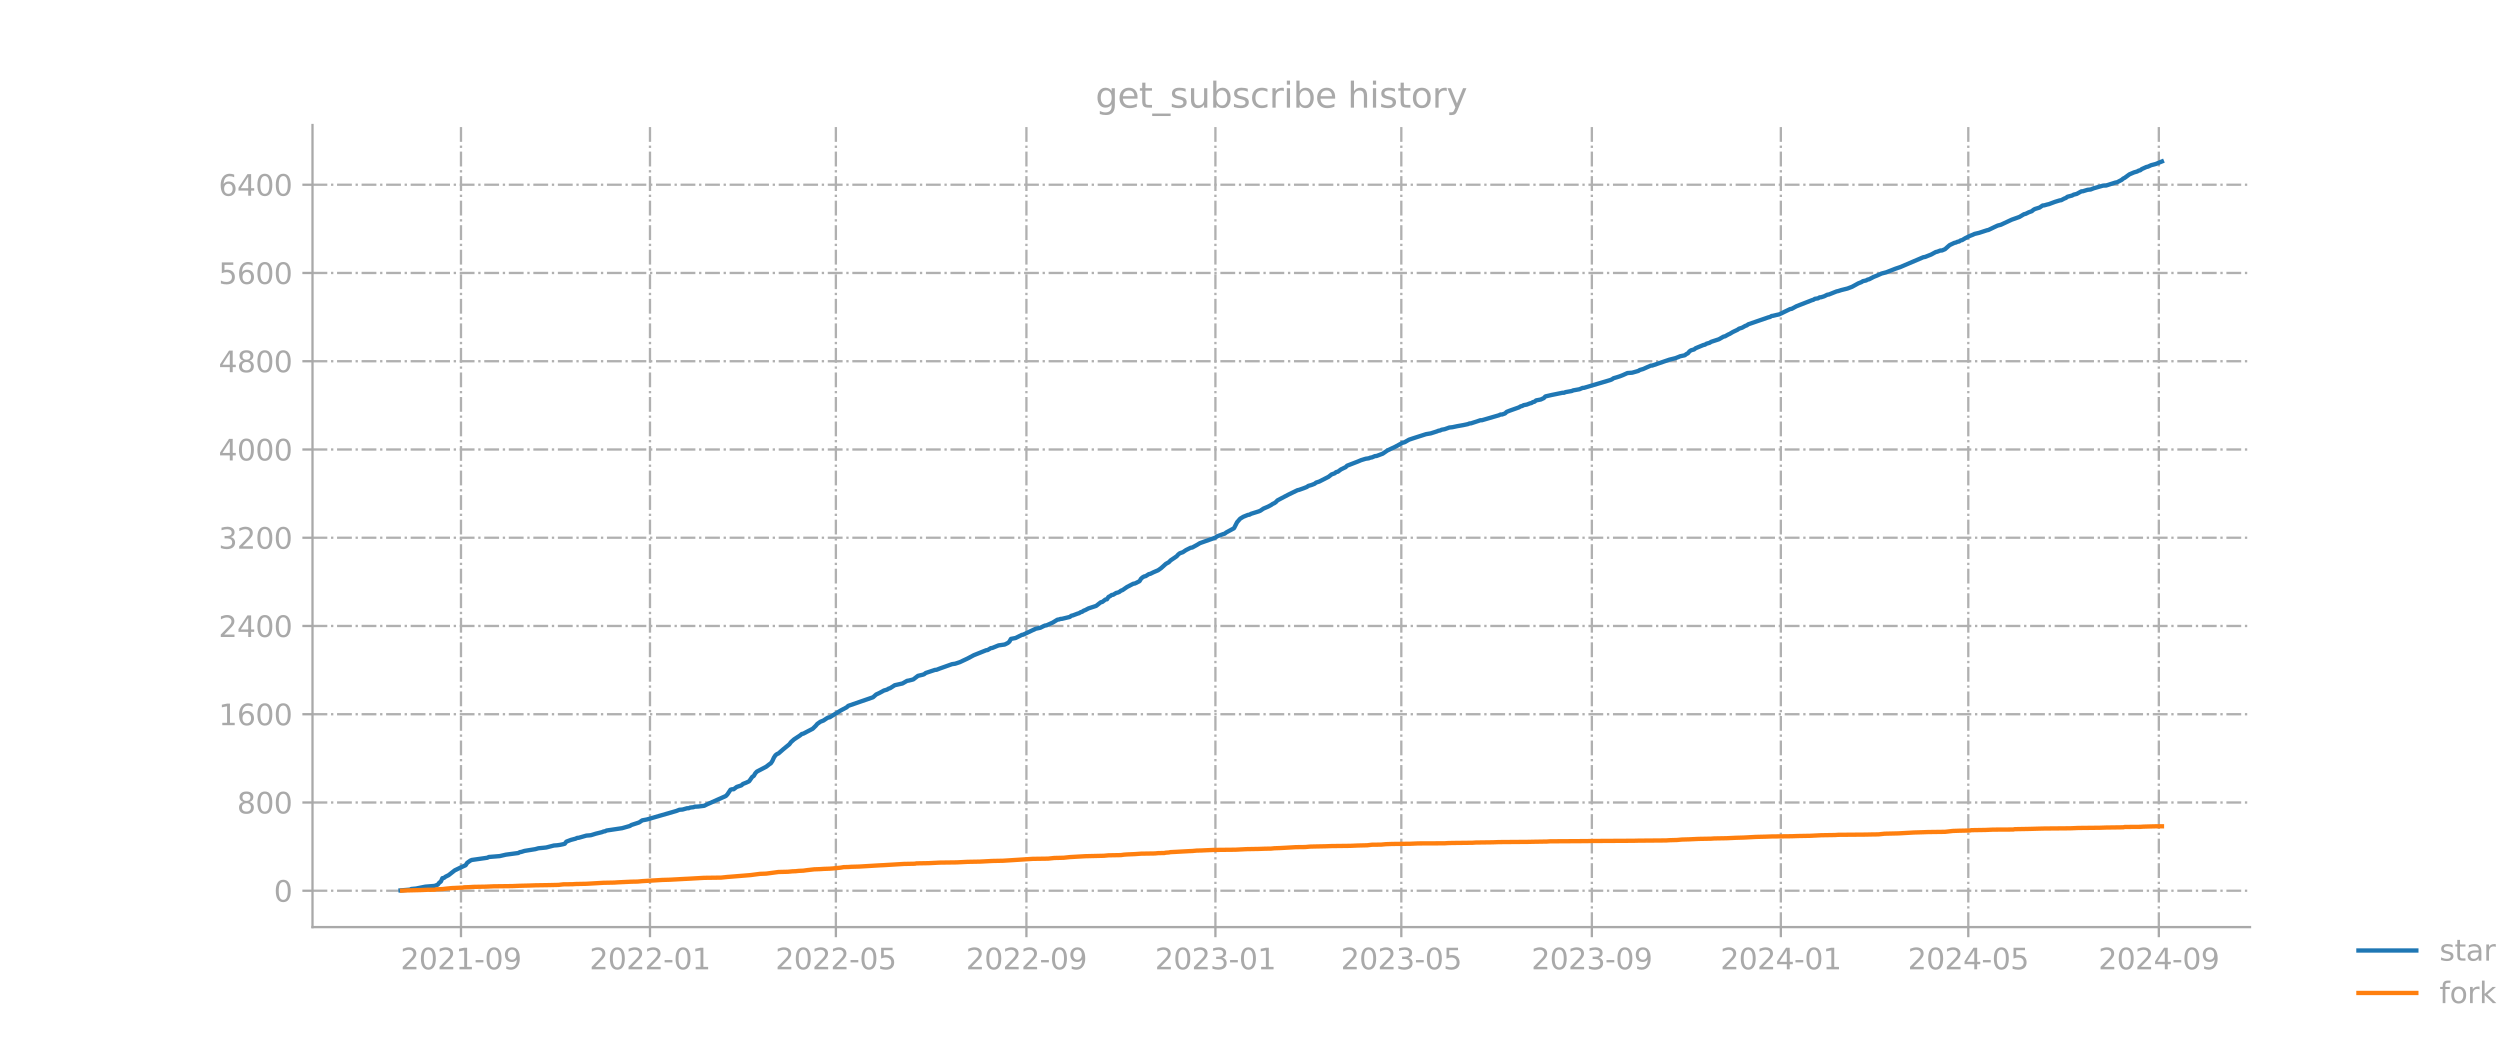 <?xml version="1.0" encoding="utf-8" standalone="no"?>
<!DOCTYPE svg PUBLIC "-//W3C//DTD SVG 1.1//EN"
  "http://www.w3.org/Graphics/SVG/1.1/DTD/svg11.dtd">
<svg xmlns:xlink="http://www.w3.org/1999/xlink" width="864pt" height="360pt" viewBox="0 0 864 360" xmlns="http://www.w3.org/2000/svg" version="1.1">
 <defs>
  <style type="text/css">*{stroke-linejoin: round; stroke-linecap: butt}</style>
 </defs>
 <g id="figure_1">
  <g id="patch_1">
   <path d="M 0 360 
L 864 360 
L 864 0 
L 0 0 
L 0 360 
z
" style="fill: none; opacity: 0"/>
  </g>
  <g id="axes_1">
   <g id="patch_2">
    <path d="M 108 320.4 
L 777.6 320.4 
L 777.6 43.2 
L 108 43.2 
L 108 320.4 
z
" style="fill: none; opacity: 0"/>
   </g>
   <g id="matplotlib.axis_1">
    <g id="xtick_1">
     <g id="line2d_1">
      <path d="M 159.316 320.4 
L 159.316 43.2 
" clip-path="url(#p82accf769d)" style="fill: none; stroke-dasharray: 5.12,1.28,0.8,1.28; stroke-dashoffset: 0; stroke: #b0b0b0; stroke-width: 0.8"/>
     </g>
     <g id="line2d_2">
      <defs>
       <path id="m3864fc339f" d="M 0 0 
L 0 3.5 
" style="stroke: #a9a9a9; stroke-width: 0.8"/>
      </defs>
      <g>
       <use xlink:href="#m3864fc339f" x="159.316" y="320.4" style="fill: #a9a9a9; stroke: #a9a9a9; stroke-width: 0.8"/>
      </g>
     </g>
     <g id="text_1">
      <!-- 2021-09 -->
      <g style="fill: #a9a9a9" transform="translate(138.425 334.998) scale(0.1 -0.1)">
       <defs>
        <path id="DejaVuSans-32" d="M 1228 531 
L 3431 531 
L 3431 0 
L 469 0 
L 469 531 
Q 828 903 1448 1529 
Q 2069 2156 2228 2338 
Q 2531 2678 2651 2914 
Q 2772 3150 2772 3378 
Q 2772 3750 2511 3984 
Q 2250 4219 1831 4219 
Q 1534 4219 1204 4116 
Q 875 4013 500 3803 
L 500 4441 
Q 881 4594 1212 4672 
Q 1544 4750 1819 4750 
Q 2544 4750 2975 4387 
Q 3406 4025 3406 3419 
Q 3406 3131 3298 2873 
Q 3191 2616 2906 2266 
Q 2828 2175 2409 1742 
Q 1991 1309 1228 531 
z
" transform="scale(0.016)"/>
        <path id="DejaVuSans-30" d="M 2034 4250 
Q 1547 4250 1301 3770 
Q 1056 3291 1056 2328 
Q 1056 1369 1301 889 
Q 1547 409 2034 409 
Q 2525 409 2770 889 
Q 3016 1369 3016 2328 
Q 3016 3291 2770 3770 
Q 2525 4250 2034 4250 
z
M 2034 4750 
Q 2819 4750 3233 4129 
Q 3647 3509 3647 2328 
Q 3647 1150 3233 529 
Q 2819 -91 2034 -91 
Q 1250 -91 836 529 
Q 422 1150 422 2328 
Q 422 3509 836 4129 
Q 1250 4750 2034 4750 
z
" transform="scale(0.016)"/>
        <path id="DejaVuSans-31" d="M 794 531 
L 1825 531 
L 1825 4091 
L 703 3866 
L 703 4441 
L 1819 4666 
L 2450 4666 
L 2450 531 
L 3481 531 
L 3481 0 
L 794 0 
L 794 531 
z
" transform="scale(0.016)"/>
        <path id="DejaVuSans-2d" d="M 313 2009 
L 1997 2009 
L 1997 1497 
L 313 1497 
L 313 2009 
z
" transform="scale(0.016)"/>
        <path id="DejaVuSans-39" d="M 703 97 
L 703 672 
Q 941 559 1184 500 
Q 1428 441 1663 441 
Q 2288 441 2617 861 
Q 2947 1281 2994 2138 
Q 2813 1869 2534 1725 
Q 2256 1581 1919 1581 
Q 1219 1581 811 2004 
Q 403 2428 403 3163 
Q 403 3881 828 4315 
Q 1253 4750 1959 4750 
Q 2769 4750 3195 4129 
Q 3622 3509 3622 2328 
Q 3622 1225 3098 567 
Q 2575 -91 1691 -91 
Q 1453 -91 1209 -44 
Q 966 3 703 97 
z
M 1959 2075 
Q 2384 2075 2632 2365 
Q 2881 2656 2881 3163 
Q 2881 3666 2632 3958 
Q 2384 4250 1959 4250 
Q 1534 4250 1286 3958 
Q 1038 3666 1038 3163 
Q 1038 2656 1286 2365 
Q 1534 2075 1959 2075 
z
" transform="scale(0.016)"/>
       </defs>
       <use xlink:href="#DejaVuSans-32"/>
       <use xlink:href="#DejaVuSans-30" x="63.623"/>
       <use xlink:href="#DejaVuSans-32" x="127.246"/>
       <use xlink:href="#DejaVuSans-31" x="190.869"/>
       <use xlink:href="#DejaVuSans-2d" x="254.492"/>
       <use xlink:href="#DejaVuSans-30" x="290.576"/>
       <use xlink:href="#DejaVuSans-39" x="354.199"/>
      </g>
     </g>
    </g>
    <g id="xtick_2">
     <g id="line2d_3">
      <path d="M 224.633 320.4 
L 224.633 43.2 
" clip-path="url(#p82accf769d)" style="fill: none; stroke-dasharray: 5.12,1.28,0.8,1.28; stroke-dashoffset: 0; stroke: #b0b0b0; stroke-width: 0.8"/>
     </g>
     <g id="line2d_4">
      <g>
       <use xlink:href="#m3864fc339f" x="224.633" y="320.4" style="fill: #a9a9a9; stroke: #a9a9a9; stroke-width: 0.8"/>
      </g>
     </g>
     <g id="text_2">
      <!-- 2022-01 -->
      <g style="fill: #a9a9a9" transform="translate(203.741 334.998) scale(0.1 -0.1)">
       <use xlink:href="#DejaVuSans-32"/>
       <use xlink:href="#DejaVuSans-30" x="63.623"/>
       <use xlink:href="#DejaVuSans-32" x="127.246"/>
       <use xlink:href="#DejaVuSans-32" x="190.869"/>
       <use xlink:href="#DejaVuSans-2d" x="254.492"/>
       <use xlink:href="#DejaVuSans-30" x="290.576"/>
       <use xlink:href="#DejaVuSans-31" x="354.199"/>
      </g>
     </g>
    </g>
    <g id="xtick_3">
     <g id="line2d_5">
      <path d="M 288.878 320.4 
L 288.878 43.2 
" clip-path="url(#p82accf769d)" style="fill: none; stroke-dasharray: 5.12,1.28,0.8,1.28; stroke-dashoffset: 0; stroke: #b0b0b0; stroke-width: 0.8"/>
     </g>
     <g id="line2d_6">
      <g>
       <use xlink:href="#m3864fc339f" x="288.878" y="320.4" style="fill: #a9a9a9; stroke: #a9a9a9; stroke-width: 0.8"/>
      </g>
     </g>
     <g id="text_3">
      <!-- 2022-05 -->
      <g style="fill: #a9a9a9" transform="translate(267.987 334.998) scale(0.1 -0.1)">
       <defs>
        <path id="DejaVuSans-35" d="M 691 4666 
L 3169 4666 
L 3169 4134 
L 1269 4134 
L 1269 2991 
Q 1406 3038 1543 3061 
Q 1681 3084 1819 3084 
Q 2600 3084 3056 2656 
Q 3513 2228 3513 1497 
Q 3513 744 3044 326 
Q 2575 -91 1722 -91 
Q 1428 -91 1123 -41 
Q 819 9 494 109 
L 494 744 
Q 775 591 1075 516 
Q 1375 441 1709 441 
Q 2250 441 2565 725 
Q 2881 1009 2881 1497 
Q 2881 1984 2565 2268 
Q 2250 2553 1709 2553 
Q 1456 2553 1204 2497 
Q 953 2441 691 2322 
L 691 4666 
z
" transform="scale(0.016)"/>
       </defs>
       <use xlink:href="#DejaVuSans-32"/>
       <use xlink:href="#DejaVuSans-30" x="63.623"/>
       <use xlink:href="#DejaVuSans-32" x="127.246"/>
       <use xlink:href="#DejaVuSans-32" x="190.869"/>
       <use xlink:href="#DejaVuSans-2d" x="254.492"/>
       <use xlink:href="#DejaVuSans-30" x="290.576"/>
       <use xlink:href="#DejaVuSans-35" x="354.199"/>
      </g>
     </g>
    </g>
    <g id="xtick_4">
     <g id="line2d_7">
      <path d="M 354.73 320.4 
L 354.73 43.2 
" clip-path="url(#p82accf769d)" style="fill: none; stroke-dasharray: 5.12,1.28,0.8,1.28; stroke-dashoffset: 0; stroke: #b0b0b0; stroke-width: 0.8"/>
     </g>
     <g id="line2d_8">
      <g>
       <use xlink:href="#m3864fc339f" x="354.73" y="320.4" style="fill: #a9a9a9; stroke: #a9a9a9; stroke-width: 0.8"/>
      </g>
     </g>
     <g id="text_4">
      <!-- 2022-09 -->
      <g style="fill: #a9a9a9" transform="translate(333.839 334.998) scale(0.1 -0.1)">
       <use xlink:href="#DejaVuSans-32"/>
       <use xlink:href="#DejaVuSans-30" x="63.623"/>
       <use xlink:href="#DejaVuSans-32" x="127.246"/>
       <use xlink:href="#DejaVuSans-32" x="190.869"/>
       <use xlink:href="#DejaVuSans-2d" x="254.492"/>
       <use xlink:href="#DejaVuSans-30" x="290.576"/>
       <use xlink:href="#DejaVuSans-39" x="354.199"/>
      </g>
     </g>
    </g>
    <g id="xtick_5">
     <g id="line2d_9">
      <path d="M 420.046 320.4 
L 420.046 43.2 
" clip-path="url(#p82accf769d)" style="fill: none; stroke-dasharray: 5.12,1.28,0.8,1.28; stroke-dashoffset: 0; stroke: #b0b0b0; stroke-width: 0.8"/>
     </g>
     <g id="line2d_10">
      <g>
       <use xlink:href="#m3864fc339f" x="420.046" y="320.4" style="fill: #a9a9a9; stroke: #a9a9a9; stroke-width: 0.8"/>
      </g>
     </g>
     <g id="text_5">
      <!-- 2023-01 -->
      <g style="fill: #a9a9a9" transform="translate(399.155 334.998) scale(0.1 -0.1)">
       <defs>
        <path id="DejaVuSans-33" d="M 2597 2516 
Q 3050 2419 3304 2112 
Q 3559 1806 3559 1356 
Q 3559 666 3084 287 
Q 2609 -91 1734 -91 
Q 1441 -91 1130 -33 
Q 819 25 488 141 
L 488 750 
Q 750 597 1062 519 
Q 1375 441 1716 441 
Q 2309 441 2620 675 
Q 2931 909 2931 1356 
Q 2931 1769 2642 2001 
Q 2353 2234 1838 2234 
L 1294 2234 
L 1294 2753 
L 1863 2753 
Q 2328 2753 2575 2939 
Q 2822 3125 2822 3475 
Q 2822 3834 2567 4026 
Q 2313 4219 1838 4219 
Q 1578 4219 1281 4162 
Q 984 4106 628 3988 
L 628 4550 
Q 988 4650 1302 4700 
Q 1616 4750 1894 4750 
Q 2613 4750 3031 4423 
Q 3450 4097 3450 3541 
Q 3450 3153 3228 2886 
Q 3006 2619 2597 2516 
z
" transform="scale(0.016)"/>
       </defs>
       <use xlink:href="#DejaVuSans-32"/>
       <use xlink:href="#DejaVuSans-30" x="63.623"/>
       <use xlink:href="#DejaVuSans-32" x="127.246"/>
       <use xlink:href="#DejaVuSans-33" x="190.869"/>
       <use xlink:href="#DejaVuSans-2d" x="254.492"/>
       <use xlink:href="#DejaVuSans-30" x="290.576"/>
       <use xlink:href="#DejaVuSans-31" x="354.199"/>
      </g>
     </g>
    </g>
    <g id="xtick_6">
     <g id="line2d_11">
      <path d="M 484.292 320.4 
L 484.292 43.2 
" clip-path="url(#p82accf769d)" style="fill: none; stroke-dasharray: 5.12,1.28,0.8,1.28; stroke-dashoffset: 0; stroke: #b0b0b0; stroke-width: 0.8"/>
     </g>
     <g id="line2d_12">
      <g>
       <use xlink:href="#m3864fc339f" x="484.292" y="320.4" style="fill: #a9a9a9; stroke: #a9a9a9; stroke-width: 0.8"/>
      </g>
     </g>
     <g id="text_6">
      <!-- 2023-05 -->
      <g style="fill: #a9a9a9" transform="translate(463.401 334.998) scale(0.1 -0.1)">
       <use xlink:href="#DejaVuSans-32"/>
       <use xlink:href="#DejaVuSans-30" x="63.623"/>
       <use xlink:href="#DejaVuSans-32" x="127.246"/>
       <use xlink:href="#DejaVuSans-33" x="190.869"/>
       <use xlink:href="#DejaVuSans-2d" x="254.492"/>
       <use xlink:href="#DejaVuSans-30" x="290.576"/>
       <use xlink:href="#DejaVuSans-35" x="354.199"/>
      </g>
     </g>
    </g>
    <g id="xtick_7">
     <g id="line2d_13">
      <path d="M 550.144 320.4 
L 550.144 43.2 
" clip-path="url(#p82accf769d)" style="fill: none; stroke-dasharray: 5.12,1.28,0.8,1.28; stroke-dashoffset: 0; stroke: #b0b0b0; stroke-width: 0.8"/>
     </g>
     <g id="line2d_14">
      <g>
       <use xlink:href="#m3864fc339f" x="550.144" y="320.4" style="fill: #a9a9a9; stroke: #a9a9a9; stroke-width: 0.8"/>
      </g>
     </g>
     <g id="text_7">
      <!-- 2023-09 -->
      <g style="fill: #a9a9a9" transform="translate(529.252 334.998) scale(0.1 -0.1)">
       <use xlink:href="#DejaVuSans-32"/>
       <use xlink:href="#DejaVuSans-30" x="63.623"/>
       <use xlink:href="#DejaVuSans-32" x="127.246"/>
       <use xlink:href="#DejaVuSans-33" x="190.869"/>
       <use xlink:href="#DejaVuSans-2d" x="254.492"/>
       <use xlink:href="#DejaVuSans-30" x="290.576"/>
       <use xlink:href="#DejaVuSans-39" x="354.199"/>
      </g>
     </g>
    </g>
    <g id="xtick_8">
     <g id="line2d_15">
      <path d="M 615.46 320.4 
L 615.46 43.2 
" clip-path="url(#p82accf769d)" style="fill: none; stroke-dasharray: 5.12,1.28,0.8,1.28; stroke-dashoffset: 0; stroke: #b0b0b0; stroke-width: 0.8"/>
     </g>
     <g id="line2d_16">
      <g>
       <use xlink:href="#m3864fc339f" x="615.46" y="320.4" style="fill: #a9a9a9; stroke: #a9a9a9; stroke-width: 0.8"/>
      </g>
     </g>
     <g id="text_8">
      <!-- 2024-01 -->
      <g style="fill: #a9a9a9" transform="translate(594.569 334.998) scale(0.1 -0.1)">
       <defs>
        <path id="DejaVuSans-34" d="M 2419 4116 
L 825 1625 
L 2419 1625 
L 2419 4116 
z
M 2253 4666 
L 3047 4666 
L 3047 1625 
L 3713 1625 
L 3713 1100 
L 3047 1100 
L 3047 0 
L 2419 0 
L 2419 1100 
L 313 1100 
L 313 1709 
L 2253 4666 
z
" transform="scale(0.016)"/>
       </defs>
       <use xlink:href="#DejaVuSans-32"/>
       <use xlink:href="#DejaVuSans-30" x="63.623"/>
       <use xlink:href="#DejaVuSans-32" x="127.246"/>
       <use xlink:href="#DejaVuSans-34" x="190.869"/>
       <use xlink:href="#DejaVuSans-2d" x="254.492"/>
       <use xlink:href="#DejaVuSans-30" x="290.576"/>
       <use xlink:href="#DejaVuSans-31" x="354.199"/>
      </g>
     </g>
    </g>
    <g id="xtick_9">
     <g id="line2d_17">
      <path d="M 680.241 320.4 
L 680.241 43.2 
" clip-path="url(#p82accf769d)" style="fill: none; stroke-dasharray: 5.12,1.28,0.8,1.28; stroke-dashoffset: 0; stroke: #b0b0b0; stroke-width: 0.8"/>
     </g>
     <g id="line2d_18">
      <g>
       <use xlink:href="#m3864fc339f" x="680.241" y="320.4" style="fill: #a9a9a9; stroke: #a9a9a9; stroke-width: 0.8"/>
      </g>
     </g>
     <g id="text_9">
      <!-- 2024-05 -->
      <g style="fill: #a9a9a9" transform="translate(659.35 334.998) scale(0.1 -0.1)">
       <use xlink:href="#DejaVuSans-32"/>
       <use xlink:href="#DejaVuSans-30" x="63.623"/>
       <use xlink:href="#DejaVuSans-32" x="127.246"/>
       <use xlink:href="#DejaVuSans-34" x="190.869"/>
       <use xlink:href="#DejaVuSans-2d" x="254.492"/>
       <use xlink:href="#DejaVuSans-30" x="290.576"/>
       <use xlink:href="#DejaVuSans-35" x="354.199"/>
      </g>
     </g>
    </g>
    <g id="xtick_10">
     <g id="line2d_19">
      <path d="M 746.093 320.4 
L 746.093 43.2 
" clip-path="url(#p82accf769d)" style="fill: none; stroke-dasharray: 5.12,1.28,0.8,1.28; stroke-dashoffset: 0; stroke: #b0b0b0; stroke-width: 0.8"/>
     </g>
     <g id="line2d_20">
      <g>
       <use xlink:href="#m3864fc339f" x="746.093" y="320.4" style="fill: #a9a9a9; stroke: #a9a9a9; stroke-width: 0.8"/>
      </g>
     </g>
     <g id="text_10">
      <!-- 2024-09 -->
      <g style="fill: #a9a9a9" transform="translate(725.201 334.998) scale(0.1 -0.1)">
       <use xlink:href="#DejaVuSans-32"/>
       <use xlink:href="#DejaVuSans-30" x="63.623"/>
       <use xlink:href="#DejaVuSans-32" x="127.246"/>
       <use xlink:href="#DejaVuSans-34" x="190.869"/>
       <use xlink:href="#DejaVuSans-2d" x="254.492"/>
       <use xlink:href="#DejaVuSans-30" x="290.576"/>
       <use xlink:href="#DejaVuSans-39" x="354.199"/>
      </g>
     </g>
    </g>
   </g>
   <g id="matplotlib.axis_2">
    <g id="ytick_1">
     <g id="line2d_21">
      <path d="M 108 307.838 
L 777.6 307.838 
" clip-path="url(#p82accf769d)" style="fill: none; stroke-dasharray: 5.12,1.28,0.8,1.28; stroke-dashoffset: 0; stroke: #b0b0b0; stroke-width: 0.8"/>
     </g>
     <g id="line2d_22">
      <defs>
       <path id="mffb1d89b67" d="M 0 0 
L -3.5 0 
" style="stroke: #a9a9a9; stroke-width: 0.8"/>
      </defs>
      <g>
       <use xlink:href="#mffb1d89b67" x="108" y="307.838" style="fill: #a9a9a9; stroke: #a9a9a9; stroke-width: 0.8"/>
      </g>
     </g>
     <g id="text_11">
      <!-- 0 -->
      <g style="fill: #a9a9a9" transform="translate(94.638 311.637) scale(0.1 -0.1)">
       <use xlink:href="#DejaVuSans-30"/>
      </g>
     </g>
    </g>
    <g id="ytick_2">
     <g id="line2d_23">
      <path d="M 108 277.339 
L 777.6 277.339 
" clip-path="url(#p82accf769d)" style="fill: none; stroke-dasharray: 5.12,1.28,0.8,1.28; stroke-dashoffset: 0; stroke: #b0b0b0; stroke-width: 0.8"/>
     </g>
     <g id="line2d_24">
      <g>
       <use xlink:href="#mffb1d89b67" x="108" y="277.339" style="fill: #a9a9a9; stroke: #a9a9a9; stroke-width: 0.8"/>
      </g>
     </g>
     <g id="text_12">
      <!-- 800 -->
      <g style="fill: #a9a9a9" transform="translate(81.912 281.138) scale(0.1 -0.1)">
       <defs>
        <path id="DejaVuSans-38" d="M 2034 2216 
Q 1584 2216 1326 1975 
Q 1069 1734 1069 1313 
Q 1069 891 1326 650 
Q 1584 409 2034 409 
Q 2484 409 2743 651 
Q 3003 894 3003 1313 
Q 3003 1734 2745 1975 
Q 2488 2216 2034 2216 
z
M 1403 2484 
Q 997 2584 770 2862 
Q 544 3141 544 3541 
Q 544 4100 942 4425 
Q 1341 4750 2034 4750 
Q 2731 4750 3128 4425 
Q 3525 4100 3525 3541 
Q 3525 3141 3298 2862 
Q 3072 2584 2669 2484 
Q 3125 2378 3379 2068 
Q 3634 1759 3634 1313 
Q 3634 634 3220 271 
Q 2806 -91 2034 -91 
Q 1263 -91 848 271 
Q 434 634 434 1313 
Q 434 1759 690 2068 
Q 947 2378 1403 2484 
z
M 1172 3481 
Q 1172 3119 1398 2916 
Q 1625 2713 2034 2713 
Q 2441 2713 2670 2916 
Q 2900 3119 2900 3481 
Q 2900 3844 2670 4047 
Q 2441 4250 2034 4250 
Q 1625 4250 1398 4047 
Q 1172 3844 1172 3481 
z
" transform="scale(0.016)"/>
       </defs>
       <use xlink:href="#DejaVuSans-38"/>
       <use xlink:href="#DejaVuSans-30" x="63.623"/>
       <use xlink:href="#DejaVuSans-30" x="127.246"/>
      </g>
     </g>
    </g>
    <g id="ytick_3">
     <g id="line2d_25">
      <path d="M 108 246.84 
L 777.6 246.84 
" clip-path="url(#p82accf769d)" style="fill: none; stroke-dasharray: 5.12,1.28,0.8,1.28; stroke-dashoffset: 0; stroke: #b0b0b0; stroke-width: 0.8"/>
     </g>
     <g id="line2d_26">
      <g>
       <use xlink:href="#mffb1d89b67" x="108" y="246.84" style="fill: #a9a9a9; stroke: #a9a9a9; stroke-width: 0.8"/>
      </g>
     </g>
     <g id="text_13">
      <!-- 1600 -->
      <g style="fill: #a9a9a9" transform="translate(75.55 250.639) scale(0.1 -0.1)">
       <defs>
        <path id="DejaVuSans-36" d="M 2113 2584 
Q 1688 2584 1439 2293 
Q 1191 2003 1191 1497 
Q 1191 994 1439 701 
Q 1688 409 2113 409 
Q 2538 409 2786 701 
Q 3034 994 3034 1497 
Q 3034 2003 2786 2293 
Q 2538 2584 2113 2584 
z
M 3366 4563 
L 3366 3988 
Q 3128 4100 2886 4159 
Q 2644 4219 2406 4219 
Q 1781 4219 1451 3797 
Q 1122 3375 1075 2522 
Q 1259 2794 1537 2939 
Q 1816 3084 2150 3084 
Q 2853 3084 3261 2657 
Q 3669 2231 3669 1497 
Q 3669 778 3244 343 
Q 2819 -91 2113 -91 
Q 1303 -91 875 529 
Q 447 1150 447 2328 
Q 447 3434 972 4092 
Q 1497 4750 2381 4750 
Q 2619 4750 2861 4703 
Q 3103 4656 3366 4563 
z
" transform="scale(0.016)"/>
       </defs>
       <use xlink:href="#DejaVuSans-31"/>
       <use xlink:href="#DejaVuSans-36" x="63.623"/>
       <use xlink:href="#DejaVuSans-30" x="127.246"/>
       <use xlink:href="#DejaVuSans-30" x="190.869"/>
      </g>
     </g>
    </g>
    <g id="ytick_4">
     <g id="line2d_27">
      <path d="M 108 216.34 
L 777.6 216.34 
" clip-path="url(#p82accf769d)" style="fill: none; stroke-dasharray: 5.12,1.28,0.8,1.28; stroke-dashoffset: 0; stroke: #b0b0b0; stroke-width: 0.8"/>
     </g>
     <g id="line2d_28">
      <g>
       <use xlink:href="#mffb1d89b67" x="108" y="216.34" style="fill: #a9a9a9; stroke: #a9a9a9; stroke-width: 0.8"/>
      </g>
     </g>
     <g id="text_14">
      <!-- 2400 -->
      <g style="fill: #a9a9a9" transform="translate(75.55 220.14) scale(0.1 -0.1)">
       <use xlink:href="#DejaVuSans-32"/>
       <use xlink:href="#DejaVuSans-34" x="63.623"/>
       <use xlink:href="#DejaVuSans-30" x="127.246"/>
       <use xlink:href="#DejaVuSans-30" x="190.869"/>
      </g>
     </g>
    </g>
    <g id="ytick_5">
     <g id="line2d_29">
      <path d="M 108 185.841 
L 777.6 185.841 
" clip-path="url(#p82accf769d)" style="fill: none; stroke-dasharray: 5.12,1.28,0.8,1.28; stroke-dashoffset: 0; stroke: #b0b0b0; stroke-width: 0.8"/>
     </g>
     <g id="line2d_30">
      <g>
       <use xlink:href="#mffb1d89b67" x="108" y="185.841" style="fill: #a9a9a9; stroke: #a9a9a9; stroke-width: 0.8"/>
      </g>
     </g>
     <g id="text_15">
      <!-- 3200 -->
      <g style="fill: #a9a9a9" transform="translate(75.55 189.64) scale(0.1 -0.1)">
       <use xlink:href="#DejaVuSans-33"/>
       <use xlink:href="#DejaVuSans-32" x="63.623"/>
       <use xlink:href="#DejaVuSans-30" x="127.246"/>
       <use xlink:href="#DejaVuSans-30" x="190.869"/>
      </g>
     </g>
    </g>
    <g id="ytick_6">
     <g id="line2d_31">
      <path d="M 108 155.342 
L 777.6 155.342 
" clip-path="url(#p82accf769d)" style="fill: none; stroke-dasharray: 5.12,1.28,0.8,1.28; stroke-dashoffset: 0; stroke: #b0b0b0; stroke-width: 0.8"/>
     </g>
     <g id="line2d_32">
      <g>
       <use xlink:href="#mffb1d89b67" x="108" y="155.342" style="fill: #a9a9a9; stroke: #a9a9a9; stroke-width: 0.8"/>
      </g>
     </g>
     <g id="text_16">
      <!-- 4000 -->
      <g style="fill: #a9a9a9" transform="translate(75.55 159.141) scale(0.1 -0.1)">
       <use xlink:href="#DejaVuSans-34"/>
       <use xlink:href="#DejaVuSans-30" x="63.623"/>
       <use xlink:href="#DejaVuSans-30" x="127.246"/>
       <use xlink:href="#DejaVuSans-30" x="190.869"/>
      </g>
     </g>
    </g>
    <g id="ytick_7">
     <g id="line2d_33">
      <path d="M 108 124.843 
L 777.6 124.843 
" clip-path="url(#p82accf769d)" style="fill: none; stroke-dasharray: 5.12,1.28,0.8,1.28; stroke-dashoffset: 0; stroke: #b0b0b0; stroke-width: 0.8"/>
     </g>
     <g id="line2d_34">
      <g>
       <use xlink:href="#mffb1d89b67" x="108" y="124.843" style="fill: #a9a9a9; stroke: #a9a9a9; stroke-width: 0.8"/>
      </g>
     </g>
     <g id="text_17">
      <!-- 4800 -->
      <g style="fill: #a9a9a9" transform="translate(75.55 128.642) scale(0.1 -0.1)">
       <use xlink:href="#DejaVuSans-34"/>
       <use xlink:href="#DejaVuSans-38" x="63.623"/>
       <use xlink:href="#DejaVuSans-30" x="127.246"/>
       <use xlink:href="#DejaVuSans-30" x="190.869"/>
      </g>
     </g>
    </g>
    <g id="ytick_8">
     <g id="line2d_35">
      <path d="M 108 94.343 
L 777.6 94.343 
" clip-path="url(#p82accf769d)" style="fill: none; stroke-dasharray: 5.12,1.28,0.8,1.28; stroke-dashoffset: 0; stroke: #b0b0b0; stroke-width: 0.8"/>
     </g>
     <g id="line2d_36">
      <g>
       <use xlink:href="#mffb1d89b67" x="108" y="94.343" style="fill: #a9a9a9; stroke: #a9a9a9; stroke-width: 0.8"/>
      </g>
     </g>
     <g id="text_18">
      <!-- 5600 -->
      <g style="fill: #a9a9a9" transform="translate(75.55 98.143) scale(0.1 -0.1)">
       <use xlink:href="#DejaVuSans-35"/>
       <use xlink:href="#DejaVuSans-36" x="63.623"/>
       <use xlink:href="#DejaVuSans-30" x="127.246"/>
       <use xlink:href="#DejaVuSans-30" x="190.869"/>
      </g>
     </g>
    </g>
    <g id="ytick_9">
     <g id="line2d_37">
      <path d="M 108 63.844 
L 777.6 63.844 
" clip-path="url(#p82accf769d)" style="fill: none; stroke-dasharray: 5.12,1.28,0.8,1.28; stroke-dashoffset: 0; stroke: #b0b0b0; stroke-width: 0.8"/>
     </g>
     <g id="line2d_38">
      <g>
       <use xlink:href="#mffb1d89b67" x="108" y="63.844" style="fill: #a9a9a9; stroke: #a9a9a9; stroke-width: 0.8"/>
      </g>
     </g>
     <g id="text_19">
      <!-- 6400 -->
      <g style="fill: #a9a9a9" transform="translate(75.55 67.643) scale(0.1 -0.1)">
       <use xlink:href="#DejaVuSans-36"/>
       <use xlink:href="#DejaVuSans-34" x="63.623"/>
       <use xlink:href="#DejaVuSans-30" x="127.246"/>
       <use xlink:href="#DejaVuSans-30" x="190.869"/>
      </g>
     </g>
    </g>
   </g>
   <g id="line2d_39">
    <path d="M 138.436 307.724 
L 141.649 307.457 
L 142.184 307.228 
L 143.79 307.076 
L 147.002 306.428 
L 150.215 306.161 
L 151.285 305.741 
L 151.821 305.055 
L 152.356 304.674 
L 152.892 303.492 
L 153.427 303.416 
L 153.962 302.996 
L 155.033 302.463 
L 157.175 300.785 
L 159.316 299.756 
L 160.922 299.031 
L 161.458 298.193 
L 162.528 297.43 
L 163.064 297.202 
L 168.418 296.439 
L 168.953 296.172 
L 172.701 295.867 
L 174.842 295.372 
L 179.125 294.8 
L 179.661 294.495 
L 180.196 294.418 
L 181.267 294.075 
L 185.014 293.465 
L 186.085 293.16 
L 187.691 293.008 
L 188.762 292.893 
L 191.439 292.207 
L 192.51 292.131 
L 193.581 291.979 
L 194.651 291.75 
L 195.187 291.597 
L 195.722 290.873 
L 197.328 290.263 
L 198.934 289.844 
L 199.47 289.577 
L 200.005 289.539 
L 202.682 288.776 
L 203.753 288.7 
L 204.288 288.624 
L 205.894 288.128 
L 208.036 287.594 
L 208.571 287.366 
L 209.107 287.289 
L 209.642 287.022 
L 214.996 286.222 
L 217.673 285.459 
L 218.208 285.116 
L 220.885 284.239 
L 221.956 283.515 
L 223.562 283.21 
L 233.734 280.274 
L 234.805 279.855 
L 235.876 279.779 
L 237.482 279.321 
L 238.017 279.321 
L 238.552 279.093 
L 239.623 278.978 
L 240.159 278.788 
L 241.229 278.749 
L 243.371 278.483 
L 244.442 277.949 
L 250.866 275.09 
L 251.402 274.518 
L 252.472 272.916 
L 253.008 272.764 
L 253.543 272.764 
L 254.614 271.963 
L 256.22 271.43 
L 256.755 270.934 
L 257.826 270.515 
L 258.897 270.019 
L 259.968 268.494 
L 260.503 268.151 
L 261.038 267.236 
L 261.574 266.664 
L 264.786 264.987 
L 265.857 264.148 
L 266.392 263.805 
L 266.928 263.004 
L 267.463 261.822 
L 267.998 261.022 
L 268.534 260.602 
L 269.069 260.374 
L 270.675 258.963 
L 272.817 257.209 
L 273.352 256.485 
L 274.423 255.532 
L 276.564 254.121 
L 277.1 253.664 
L 277.635 253.549 
L 278.706 252.978 
L 280.847 251.872 
L 281.918 250.843 
L 282.454 250.195 
L 283.524 249.432 
L 284.595 249.013 
L 285.666 248.288 
L 286.201 247.983 
L 286.737 247.907 
L 290.484 245.582 
L 292.626 244.438 
L 293.161 243.942 
L 301.727 240.969 
L 302.798 240.015 
L 303.869 239.52 
L 304.94 238.948 
L 305.475 238.643 
L 306.546 238.338 
L 307.081 237.995 
L 307.617 237.842 
L 309.223 236.813 
L 311.9 236.203 
L 313.506 235.288 
L 314.041 235.212 
L 315.112 234.945 
L 315.647 234.792 
L 317.253 233.572 
L 318.859 233.191 
L 319.395 233.001 
L 319.93 232.581 
L 323.143 231.514 
L 323.678 231.476 
L 324.749 231.056 
L 329.032 229.531 
L 330.102 229.379 
L 331.709 228.845 
L 334.386 227.587 
L 336.527 226.443 
L 340.81 224.728 
L 341.345 224.651 
L 342.416 224.003 
L 342.952 223.927 
L 345.093 223.05 
L 347.235 222.745 
L 348.305 222.211 
L 348.841 221.754 
L 349.376 220.801 
L 350.982 220.496 
L 353.124 219.428 
L 353.659 219.314 
L 357.942 217.293 
L 359.548 216.95 
L 360.619 216.417 
L 361.155 216.188 
L 361.69 216.112 
L 363.831 215.159 
L 365.438 214.167 
L 365.973 214.091 
L 366.508 213.9 
L 367.044 213.862 
L 369.721 213.214 
L 370.256 212.795 
L 370.791 212.68 
L 372.398 212.07 
L 372.933 211.918 
L 373.468 211.575 
L 374.004 211.422 
L 374.539 211.041 
L 375.074 210.851 
L 376.145 210.279 
L 378.822 209.402 
L 380.428 208.144 
L 380.964 208.029 
L 382.034 207.191 
L 382.57 207.114 
L 383.105 206.276 
L 383.64 206.047 
L 384.176 205.628 
L 384.711 205.551 
L 385.782 204.903 
L 386.317 204.789 
L 386.853 204.56 
L 387.388 204.141 
L 387.924 203.95 
L 389.53 202.844 
L 391.671 201.739 
L 392.207 201.663 
L 393.813 200.862 
L 394.348 199.985 
L 394.883 199.528 
L 395.419 199.223 
L 395.954 199.108 
L 397.025 198.422 
L 397.56 198.308 
L 398.631 197.774 
L 400.237 197.088 
L 401.308 196.325 
L 402.914 194.877 
L 403.985 194.267 
L 404.52 193.695 
L 406.662 192.246 
L 407.197 191.636 
L 407.733 191.217 
L 408.803 190.835 
L 409.874 190.111 
L 411.48 189.31 
L 412.016 189.234 
L 413.622 188.357 
L 414.693 187.709 
L 420.046 185.803 
L 420.582 185.384 
L 422.723 184.583 
L 423.259 184.431 
L 423.794 184.011 
L 426.471 182.562 
L 427.542 180.466 
L 428.612 179.246 
L 429.683 178.598 
L 431.289 177.949 
L 431.825 177.873 
L 432.36 177.568 
L 435.037 176.73 
L 435.572 176.501 
L 436.643 175.776 
L 438.249 175.09 
L 439.32 174.518 
L 439.855 174.137 
L 440.391 173.908 
L 440.926 173.527 
L 441.462 172.955 
L 442.532 172.383 
L 445.209 170.973 
L 448.421 169.41 
L 448.957 169.295 
L 450.563 168.723 
L 451.634 168.304 
L 452.169 167.923 
L 453.24 167.618 
L 454.311 167.198 
L 454.846 166.779 
L 455.917 166.436 
L 459.129 164.797 
L 460.2 163.958 
L 461.271 163.577 
L 461.806 163.119 
L 462.341 163.043 
L 463.412 162.242 
L 464.483 161.709 
L 465.018 161.48 
L 465.554 160.946 
L 469.301 159.497 
L 470.372 159.04 
L 471.978 158.544 
L 473.049 158.392 
L 473.584 158.163 
L 474.12 158.087 
L 475.191 157.629 
L 475.726 157.591 
L 477.867 156.791 
L 479.474 155.685 
L 482.15 154.427 
L 484.827 152.978 
L 485.363 152.864 
L 486.969 151.949 
L 488.575 151.415 
L 489.646 151.072 
L 491.787 150.386 
L 492.858 150.043 
L 494.464 149.776 
L 496.606 149.09 
L 497.141 148.861 
L 497.676 148.785 
L 498.212 148.518 
L 499.283 148.327 
L 500.889 147.755 
L 501.96 147.641 
L 503.566 147.298 
L 504.636 147.107 
L 505.707 146.916 
L 506.778 146.688 
L 507.313 146.573 
L 507.849 146.345 
L 508.384 146.307 
L 511.061 145.43 
L 511.596 145.239 
L 512.132 145.239 
L 518.021 143.523 
L 518.556 143.257 
L 519.092 143.257 
L 520.162 142.875 
L 520.698 142.342 
L 521.769 141.922 
L 524.981 140.779 
L 525.516 140.435 
L 526.052 140.321 
L 526.587 140.016 
L 527.658 139.825 
L 528.729 139.406 
L 529.264 139.292 
L 529.799 138.949 
L 530.335 138.834 
L 530.87 138.377 
L 532.476 138.072 
L 533.547 137.576 
L 534.082 137.004 
L 536.224 136.509 
L 539.972 135.746 
L 540.507 135.746 
L 541.042 135.517 
L 543.184 135.136 
L 543.719 134.907 
L 545.861 134.526 
L 546.931 134.069 
L 547.467 134.031 
L 556.568 131.324 
L 557.104 131.095 
L 557.639 130.714 
L 558.71 130.409 
L 559.781 130.066 
L 560.851 129.646 
L 562.457 128.922 
L 564.064 128.808 
L 566.205 128.198 
L 566.741 127.854 
L 567.811 127.549 
L 570.488 126.368 
L 571.024 126.33 
L 576.913 124.309 
L 579.054 123.775 
L 580.125 123.356 
L 580.66 123.127 
L 581.731 122.898 
L 582.267 122.784 
L 582.802 122.365 
L 583.337 122.098 
L 583.873 121.45 
L 584.408 121.068 
L 585.479 120.763 
L 586.014 120.344 
L 588.691 119.238 
L 589.226 119.124 
L 589.762 118.781 
L 590.833 118.476 
L 591.368 118.133 
L 594.045 117.256 
L 595.651 116.341 
L 596.186 116.227 
L 597.257 115.617 
L 597.793 115.388 
L 598.863 114.74 
L 600.469 113.977 
L 601.005 113.596 
L 602.076 113.253 
L 603.146 112.643 
L 603.682 112.452 
L 604.217 112.071 
L 611.177 109.669 
L 611.712 109.555 
L 612.248 109.212 
L 612.783 109.136 
L 613.854 108.869 
L 614.925 108.64 
L 618.672 106.81 
L 619.208 106.734 
L 620.814 105.857 
L 624.026 104.599 
L 626.168 103.76 
L 626.703 103.608 
L 627.238 103.264 
L 628.309 103.112 
L 628.845 102.769 
L 629.38 102.731 
L 630.451 102.388 
L 631.522 101.854 
L 632.057 101.778 
L 634.734 100.71 
L 635.269 100.596 
L 636.34 100.253 
L 637.411 99.986 
L 638.481 99.719 
L 640.088 99.109 
L 642.229 97.927 
L 643.3 97.508 
L 643.835 97.165 
L 644.906 96.936 
L 645.441 96.631 
L 645.977 96.516 
L 647.583 95.678 
L 648.654 95.258 
L 650.26 94.534 
L 651.866 94.115 
L 655.078 92.857 
L 656.684 92.323 
L 664.715 88.892 
L 665.25 88.815 
L 667.392 87.977 
L 668.998 87.1 
L 669.534 86.985 
L 670.604 86.566 
L 671.14 86.566 
L 672.21 86.109 
L 673.281 85.156 
L 673.817 84.698 
L 675.423 83.936 
L 675.958 83.821 
L 676.493 83.554 
L 677.029 83.478 
L 677.564 83.097 
L 678.1 82.982 
L 679.17 82.334 
L 680.776 81.534 
L 681.847 81.114 
L 682.383 80.848 
L 683.989 80.466 
L 686.666 79.589 
L 687.201 79.475 
L 689.343 78.446 
L 690.413 77.95 
L 691.484 77.683 
L 695.232 75.93 
L 697.909 74.976 
L 699.515 74.023 
L 700.05 73.909 
L 701.121 73.375 
L 702.192 72.994 
L 702.727 72.536 
L 703.262 72.231 
L 704.869 71.736 
L 705.939 71.011 
L 706.475 70.973 
L 707.546 70.668 
L 708.081 70.554 
L 710.222 69.753 
L 711.829 69.258 
L 712.364 69.182 
L 713.435 68.61 
L 713.97 68.419 
L 714.505 68 
L 716.112 67.58 
L 716.647 67.275 
L 717.718 67.008 
L 719.324 66.132 
L 719.859 66.093 
L 721.465 65.598 
L 722.536 65.484 
L 723.607 65.064 
L 726.819 64.149 
L 727.89 64.111 
L 731.102 63.082 
L 731.638 63.005 
L 733.244 62.167 
L 733.779 61.709 
L 734.315 61.442 
L 735.921 60.261 
L 737.527 59.574 
L 738.598 59.269 
L 739.133 58.964 
L 739.668 58.85 
L 740.204 58.431 
L 741.81 57.706 
L 742.345 57.592 
L 743.416 57.096 
L 745.022 56.677 
L 747.164 55.8 
L 747.164 55.8 
" clip-path="url(#p82accf769d)" style="fill: none; stroke: #1f77b4; stroke-width: 1.5; stroke-linecap: square"/>
   </g>
   <g id="line2d_40">
    <path d="M 138.972 307.8 
L 140.578 307.724 
L 142.184 307.686 
L 145.396 307.609 
L 148.073 307.495 
L 150.215 307.495 
L 150.75 307.343 
L 152.892 307.266 
L 154.498 307.076 
L 156.104 306.923 
L 159.316 306.771 
L 159.852 306.771 
L 160.387 306.656 
L 162.528 306.58 
L 163.599 306.504 
L 167.882 306.428 
L 170.559 306.313 
L 176.984 306.237 
L 179.661 306.123 
L 182.873 306.046 
L 185.014 305.97 
L 189.833 305.894 
L 191.439 305.856 
L 193.045 305.818 
L 194.651 305.627 
L 197.864 305.589 
L 198.934 305.513 
L 202.682 305.436 
L 208.571 305.093 
L 212.319 305.017 
L 213.39 304.941 
L 214.996 304.864 
L 218.208 304.712 
L 220.35 304.674 
L 221.956 304.521 
L 228.916 304.102 
L 231.593 304.026 
L 236.411 303.759 
L 238.017 303.683 
L 243.371 303.378 
L 249.26 303.301 
L 251.402 303.073 
L 252.472 302.996 
L 259.432 302.425 
L 262.645 302.005 
L 264.786 301.929 
L 269.069 301.357 
L 272.281 301.281 
L 273.888 301.128 
L 274.958 301.09 
L 276.029 300.976 
L 277.635 300.9 
L 278.706 300.747 
L 281.383 300.442 
L 283.524 300.366 
L 284.595 300.29 
L 286.737 300.213 
L 287.807 300.137 
L 290.484 299.87 
L 291.555 299.68 
L 293.161 299.641 
L 294.232 299.565 
L 296.909 299.489 
L 303.869 299.07 
L 305.475 298.993 
L 312.435 298.574 
L 316.183 298.498 
L 316.718 298.383 
L 321.001 298.307 
L 324.749 298.116 
L 330.638 298.04 
L 334.386 297.85 
L 338.669 297.773 
L 342.952 297.545 
L 346.699 297.468 
L 356.871 296.82 
L 362.225 296.744 
L 364.367 296.515 
L 365.973 296.477 
L 367.579 296.439 
L 369.721 296.21 
L 375.074 295.905 
L 378.287 295.829 
L 379.893 295.791 
L 381.499 295.753 
L 383.105 295.6 
L 387.388 295.524 
L 388.459 295.372 
L 389.53 295.295 
L 392.207 295.181 
L 393.277 295.105 
L 394.348 295.028 
L 399.167 294.952 
L 400.237 294.838 
L 402.379 294.8 
L 402.914 294.685 
L 403.985 294.609 
L 404.52 294.495 
L 406.126 294.418 
L 410.945 294.152 
L 412.016 294.113 
L 413.622 293.961 
L 415.228 293.923 
L 416.834 293.847 
L 419.511 293.732 
L 427.006 293.656 
L 430.754 293.465 
L 435.037 293.389 
L 437.179 293.313 
L 439.32 293.275 
L 440.391 293.16 
L 442.532 293.084 
L 447.886 292.779 
L 451.098 292.741 
L 452.705 292.589 
L 454.311 292.55 
L 458.058 292.474 
L 460.2 292.398 
L 466.624 292.322 
L 469.301 292.207 
L 472.514 292.131 
L 474.12 291.94 
L 477.332 291.902 
L 478.938 291.75 
L 481.08 291.674 
L 487.504 291.597 
L 490.181 291.483 
L 499.283 291.445 
L 500.353 291.369 
L 501.96 291.33 
L 508.919 291.254 
L 509.99 291.178 
L 515.879 291.102 
L 518.021 291.025 
L 528.193 290.949 
L 529.799 290.911 
L 534.618 290.835 
L 535.688 290.759 
L 548.538 290.682 
L 550.144 290.644 
L 564.599 290.568 
L 566.205 290.53 
L 575.842 290.454 
L 576.913 290.377 
L 579.59 290.301 
L 581.196 290.149 
L 583.873 290.072 
L 587.085 289.92 
L 591.368 289.844 
L 592.439 289.767 
L 596.722 289.691 
L 599.934 289.539 
L 602.611 289.462 
L 606.894 289.234 
L 610.106 289.157 
L 612.248 289.081 
L 619.208 289.005 
L 621.349 288.929 
L 625.632 288.852 
L 629.38 288.662 
L 634.198 288.585 
L 635.269 288.509 
L 644.906 288.433 
L 646.512 288.395 
L 649.189 288.357 
L 651.331 288.128 
L 652.937 288.09 
L 656.149 288.014 
L 661.503 287.709 
L 664.18 287.632 
L 666.321 287.556 
L 672.21 287.48 
L 674.887 287.175 
L 677.029 287.099 
L 680.776 287.022 
L 681.312 286.908 
L 686.13 286.832 
L 688.807 286.717 
L 695.767 286.679 
L 696.303 286.565 
L 700.586 286.489 
L 702.192 286.451 
L 704.869 286.374 
L 706.475 286.336 
L 715.576 286.26 
L 718.253 286.146 
L 725.748 286.069 
L 727.89 285.993 
L 733.779 285.917 
L 734.315 285.802 
L 739.668 285.764 
L 740.739 285.688 
L 743.416 285.612 
L 745.022 285.574 
L 747.164 285.574 
L 747.164 285.574 
" clip-path="url(#p82accf769d)" style="fill: none; stroke: #ff7f0e; stroke-width: 1.5; stroke-linecap: square"/>
   </g>
   <g id="patch_3">
    <path d="M 108 320.4 
L 108 43.2 
" style="fill: none; stroke: #a9a9a9; stroke-width: 0.8; stroke-linejoin: miter; stroke-linecap: square"/>
   </g>
   <g id="patch_4">
    <path d="M 777.6 320.4 
L 777.6 43.2 
" style="fill: none"/>
   </g>
   <g id="patch_5">
    <path d="M 108 320.4 
L 777.6 320.4 
" style="fill: none; stroke: #a9a9a9; stroke-width: 0.8; stroke-linejoin: miter; stroke-linecap: square"/>
   </g>
   <g id="patch_6">
    <path d="M 108 43.2 
L 777.6 43.2 
" style="fill: none"/>
   </g>
   <g id="text_20">
    <!-- get_subscribe history -->
    <g style="fill: #a9a9a9" transform="translate(378.608 37.2) scale(0.12 -0.12)">
     <defs>
      <path id="DejaVuSans-67" d="M 2906 1791 
Q 2906 2416 2648 2759 
Q 2391 3103 1925 3103 
Q 1463 3103 1205 2759 
Q 947 2416 947 1791 
Q 947 1169 1205 825 
Q 1463 481 1925 481 
Q 2391 481 2648 825 
Q 2906 1169 2906 1791 
z
M 3481 434 
Q 3481 -459 3084 -895 
Q 2688 -1331 1869 -1331 
Q 1566 -1331 1297 -1286 
Q 1028 -1241 775 -1147 
L 775 -588 
Q 1028 -725 1275 -790 
Q 1522 -856 1778 -856 
Q 2344 -856 2625 -561 
Q 2906 -266 2906 331 
L 2906 616 
Q 2728 306 2450 153 
Q 2172 0 1784 0 
Q 1141 0 747 490 
Q 353 981 353 1791 
Q 353 2603 747 3093 
Q 1141 3584 1784 3584 
Q 2172 3584 2450 3431 
Q 2728 3278 2906 2969 
L 2906 3500 
L 3481 3500 
L 3481 434 
z
" transform="scale(0.016)"/>
      <path id="DejaVuSans-65" d="M 3597 1894 
L 3597 1613 
L 953 1613 
Q 991 1019 1311 708 
Q 1631 397 2203 397 
Q 2534 397 2845 478 
Q 3156 559 3463 722 
L 3463 178 
Q 3153 47 2828 -22 
Q 2503 -91 2169 -91 
Q 1331 -91 842 396 
Q 353 884 353 1716 
Q 353 2575 817 3079 
Q 1281 3584 2069 3584 
Q 2775 3584 3186 3129 
Q 3597 2675 3597 1894 
z
M 3022 2063 
Q 3016 2534 2758 2815 
Q 2500 3097 2075 3097 
Q 1594 3097 1305 2825 
Q 1016 2553 972 2059 
L 3022 2063 
z
" transform="scale(0.016)"/>
      <path id="DejaVuSans-74" d="M 1172 4494 
L 1172 3500 
L 2356 3500 
L 2356 3053 
L 1172 3053 
L 1172 1153 
Q 1172 725 1289 603 
Q 1406 481 1766 481 
L 2356 481 
L 2356 0 
L 1766 0 
Q 1100 0 847 248 
Q 594 497 594 1153 
L 594 3053 
L 172 3053 
L 172 3500 
L 594 3500 
L 594 4494 
L 1172 4494 
z
" transform="scale(0.016)"/>
      <path id="DejaVuSans-5f" d="M 3263 -1063 
L 3263 -1509 
L -63 -1509 
L -63 -1063 
L 3263 -1063 
z
" transform="scale(0.016)"/>
      <path id="DejaVuSans-73" d="M 2834 3397 
L 2834 2853 
Q 2591 2978 2328 3040 
Q 2066 3103 1784 3103 
Q 1356 3103 1142 2972 
Q 928 2841 928 2578 
Q 928 2378 1081 2264 
Q 1234 2150 1697 2047 
L 1894 2003 
Q 2506 1872 2764 1633 
Q 3022 1394 3022 966 
Q 3022 478 2636 193 
Q 2250 -91 1575 -91 
Q 1294 -91 989 -36 
Q 684 19 347 128 
L 347 722 
Q 666 556 975 473 
Q 1284 391 1588 391 
Q 1994 391 2212 530 
Q 2431 669 2431 922 
Q 2431 1156 2273 1281 
Q 2116 1406 1581 1522 
L 1381 1569 
Q 847 1681 609 1914 
Q 372 2147 372 2553 
Q 372 3047 722 3315 
Q 1072 3584 1716 3584 
Q 2034 3584 2315 3537 
Q 2597 3491 2834 3397 
z
" transform="scale(0.016)"/>
      <path id="DejaVuSans-75" d="M 544 1381 
L 544 3500 
L 1119 3500 
L 1119 1403 
Q 1119 906 1312 657 
Q 1506 409 1894 409 
Q 2359 409 2629 706 
Q 2900 1003 2900 1516 
L 2900 3500 
L 3475 3500 
L 3475 0 
L 2900 0 
L 2900 538 
Q 2691 219 2414 64 
Q 2138 -91 1772 -91 
Q 1169 -91 856 284 
Q 544 659 544 1381 
z
M 1991 3584 
L 1991 3584 
z
" transform="scale(0.016)"/>
      <path id="DejaVuSans-62" d="M 3116 1747 
Q 3116 2381 2855 2742 
Q 2594 3103 2138 3103 
Q 1681 3103 1420 2742 
Q 1159 2381 1159 1747 
Q 1159 1113 1420 752 
Q 1681 391 2138 391 
Q 2594 391 2855 752 
Q 3116 1113 3116 1747 
z
M 1159 2969 
Q 1341 3281 1617 3432 
Q 1894 3584 2278 3584 
Q 2916 3584 3314 3078 
Q 3713 2572 3713 1747 
Q 3713 922 3314 415 
Q 2916 -91 2278 -91 
Q 1894 -91 1617 61 
Q 1341 213 1159 525 
L 1159 0 
L 581 0 
L 581 4863 
L 1159 4863 
L 1159 2969 
z
" transform="scale(0.016)"/>
      <path id="DejaVuSans-63" d="M 3122 3366 
L 3122 2828 
Q 2878 2963 2633 3030 
Q 2388 3097 2138 3097 
Q 1578 3097 1268 2742 
Q 959 2388 959 1747 
Q 959 1106 1268 751 
Q 1578 397 2138 397 
Q 2388 397 2633 464 
Q 2878 531 3122 666 
L 3122 134 
Q 2881 22 2623 -34 
Q 2366 -91 2075 -91 
Q 1284 -91 818 406 
Q 353 903 353 1747 
Q 353 2603 823 3093 
Q 1294 3584 2113 3584 
Q 2378 3584 2631 3529 
Q 2884 3475 3122 3366 
z
" transform="scale(0.016)"/>
      <path id="DejaVuSans-72" d="M 2631 2963 
Q 2534 3019 2420 3045 
Q 2306 3072 2169 3072 
Q 1681 3072 1420 2755 
Q 1159 2438 1159 1844 
L 1159 0 
L 581 0 
L 581 3500 
L 1159 3500 
L 1159 2956 
Q 1341 3275 1631 3429 
Q 1922 3584 2338 3584 
Q 2397 3584 2469 3576 
Q 2541 3569 2628 3553 
L 2631 2963 
z
" transform="scale(0.016)"/>
      <path id="DejaVuSans-69" d="M 603 3500 
L 1178 3500 
L 1178 0 
L 603 0 
L 603 3500 
z
M 603 4863 
L 1178 4863 
L 1178 4134 
L 603 4134 
L 603 4863 
z
" transform="scale(0.016)"/>
      <path id="DejaVuSans-20" transform="scale(0.016)"/>
      <path id="DejaVuSans-68" d="M 3513 2113 
L 3513 0 
L 2938 0 
L 2938 2094 
Q 2938 2591 2744 2837 
Q 2550 3084 2163 3084 
Q 1697 3084 1428 2787 
Q 1159 2491 1159 1978 
L 1159 0 
L 581 0 
L 581 4863 
L 1159 4863 
L 1159 2956 
Q 1366 3272 1645 3428 
Q 1925 3584 2291 3584 
Q 2894 3584 3203 3211 
Q 3513 2838 3513 2113 
z
" transform="scale(0.016)"/>
      <path id="DejaVuSans-6f" d="M 1959 3097 
Q 1497 3097 1228 2736 
Q 959 2375 959 1747 
Q 959 1119 1226 758 
Q 1494 397 1959 397 
Q 2419 397 2687 759 
Q 2956 1122 2956 1747 
Q 2956 2369 2687 2733 
Q 2419 3097 1959 3097 
z
M 1959 3584 
Q 2709 3584 3137 3096 
Q 3566 2609 3566 1747 
Q 3566 888 3137 398 
Q 2709 -91 1959 -91 
Q 1206 -91 779 398 
Q 353 888 353 1747 
Q 353 2609 779 3096 
Q 1206 3584 1959 3584 
z
" transform="scale(0.016)"/>
      <path id="DejaVuSans-79" d="M 2059 -325 
Q 1816 -950 1584 -1140 
Q 1353 -1331 966 -1331 
L 506 -1331 
L 506 -850 
L 844 -850 
Q 1081 -850 1212 -737 
Q 1344 -625 1503 -206 
L 1606 56 
L 191 3500 
L 800 3500 
L 1894 763 
L 2988 3500 
L 3597 3500 
L 2059 -325 
z
" transform="scale(0.016)"/>
     </defs>
     <use xlink:href="#DejaVuSans-67"/>
     <use xlink:href="#DejaVuSans-65" x="63.477"/>
     <use xlink:href="#DejaVuSans-74" x="125"/>
     <use xlink:href="#DejaVuSans-5f" x="164.209"/>
     <use xlink:href="#DejaVuSans-73" x="214.209"/>
     <use xlink:href="#DejaVuSans-75" x="266.309"/>
     <use xlink:href="#DejaVuSans-62" x="329.688"/>
     <use xlink:href="#DejaVuSans-73" x="393.164"/>
     <use xlink:href="#DejaVuSans-63" x="445.264"/>
     <use xlink:href="#DejaVuSans-72" x="500.244"/>
     <use xlink:href="#DejaVuSans-69" x="541.357"/>
     <use xlink:href="#DejaVuSans-62" x="569.141"/>
     <use xlink:href="#DejaVuSans-65" x="632.617"/>
     <use xlink:href="#DejaVuSans-20" x="694.141"/>
     <use xlink:href="#DejaVuSans-68" x="725.928"/>
     <use xlink:href="#DejaVuSans-69" x="789.307"/>
     <use xlink:href="#DejaVuSans-73" x="817.09"/>
     <use xlink:href="#DejaVuSans-74" x="869.189"/>
     <use xlink:href="#DejaVuSans-6f" x="908.398"/>
     <use xlink:href="#DejaVuSans-72" x="969.58"/>
     <use xlink:href="#DejaVuSans-79" x="1010.693"/>
    </g>
   </g>
   <g id="legend_1">
    <g id="line2d_41">
     <path d="M 815.08 328.498 
L 825.08 328.498 
L 835.08 328.498 
" style="fill: none; stroke: #1f77b4; stroke-width: 1.5; stroke-linecap: square"/>
    </g>
    <g id="text_21">
     <!-- star -->
     <g style="fill: #a9a9a9" transform="translate(843.08 331.998) scale(0.1 -0.1)">
      <defs>
       <path id="DejaVuSans-61" d="M 2194 1759 
Q 1497 1759 1228 1600 
Q 959 1441 959 1056 
Q 959 750 1161 570 
Q 1363 391 1709 391 
Q 2188 391 2477 730 
Q 2766 1069 2766 1631 
L 2766 1759 
L 2194 1759 
z
M 3341 1997 
L 3341 0 
L 2766 0 
L 2766 531 
Q 2569 213 2275 61 
Q 1981 -91 1556 -91 
Q 1019 -91 701 211 
Q 384 513 384 1019 
Q 384 1609 779 1909 
Q 1175 2209 1959 2209 
L 2766 2209 
L 2766 2266 
Q 2766 2663 2505 2880 
Q 2244 3097 1772 3097 
Q 1472 3097 1187 3025 
Q 903 2953 641 2809 
L 641 3341 
Q 956 3463 1253 3523 
Q 1550 3584 1831 3584 
Q 2591 3584 2966 3190 
Q 3341 2797 3341 1997 
z
" transform="scale(0.016)"/>
      </defs>
      <use xlink:href="#DejaVuSans-73"/>
      <use xlink:href="#DejaVuSans-74" x="52.1"/>
      <use xlink:href="#DejaVuSans-61" x="91.309"/>
      <use xlink:href="#DejaVuSans-72" x="152.588"/>
     </g>
    </g>
    <g id="line2d_42">
     <path d="M 815.08 343.177 
L 825.08 343.177 
L 835.08 343.177 
" style="fill: none; stroke: #ff7f0e; stroke-width: 1.5; stroke-linecap: square"/>
    </g>
    <g id="text_22">
     <!-- fork -->
     <g style="fill: #a9a9a9" transform="translate(843.08 346.677) scale(0.1 -0.1)">
      <defs>
       <path id="DejaVuSans-66" d="M 2375 4863 
L 2375 4384 
L 1825 4384 
Q 1516 4384 1395 4259 
Q 1275 4134 1275 3809 
L 1275 3500 
L 2222 3500 
L 2222 3053 
L 1275 3053 
L 1275 0 
L 697 0 
L 697 3053 
L 147 3053 
L 147 3500 
L 697 3500 
L 697 3744 
Q 697 4328 969 4595 
Q 1241 4863 1831 4863 
L 2375 4863 
z
" transform="scale(0.016)"/>
       <path id="DejaVuSans-6b" d="M 581 4863 
L 1159 4863 
L 1159 1991 
L 2875 3500 
L 3609 3500 
L 1753 1863 
L 3688 0 
L 2938 0 
L 1159 1709 
L 1159 0 
L 581 0 
L 581 4863 
z
" transform="scale(0.016)"/>
      </defs>
      <use xlink:href="#DejaVuSans-66"/>
      <use xlink:href="#DejaVuSans-6f" x="35.205"/>
      <use xlink:href="#DejaVuSans-72" x="96.387"/>
      <use xlink:href="#DejaVuSans-6b" x="137.5"/>
     </g>
    </g>
   </g>
  </g>
 </g>
 <defs>
  <clipPath id="p82accf769d">
   <rect x="108" y="43.2" width="669.6" height="277.2"/>
  </clipPath>
 </defs>
</svg>
